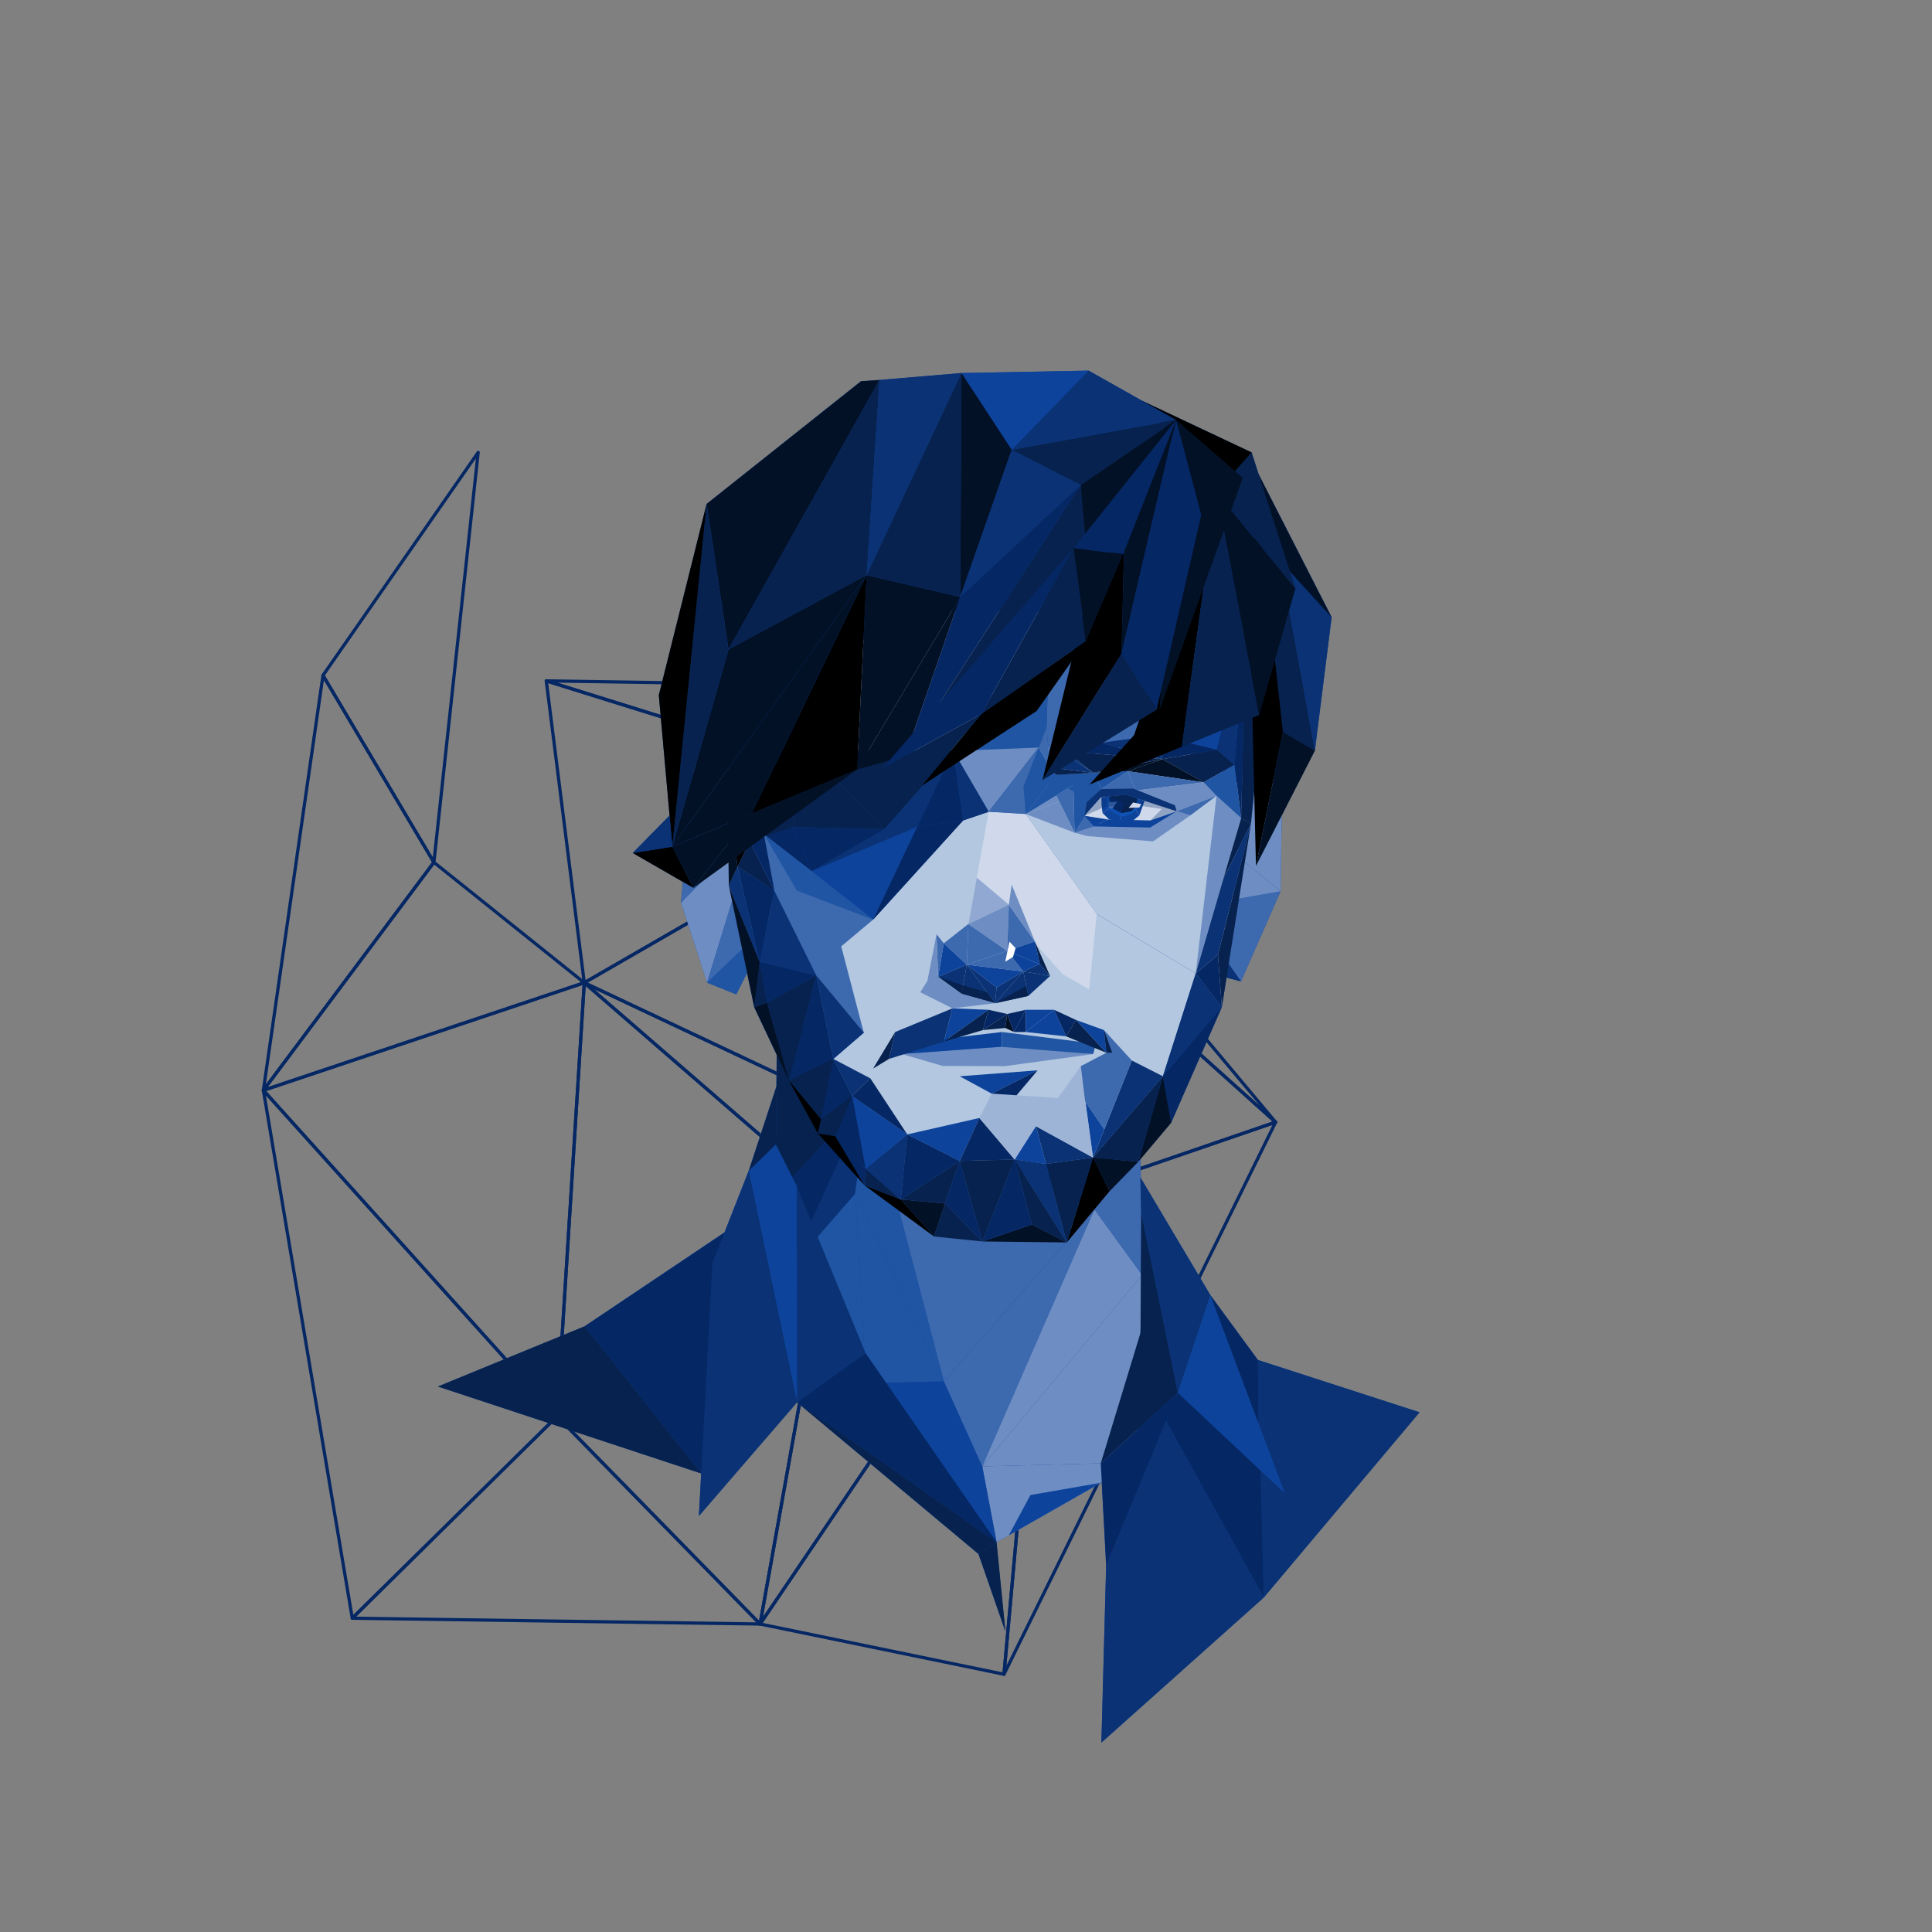 <?xml version="1.0" encoding="utf-8"?>
<!-- Generator: Adobe Illustrator 18.1.1, SVG Export Plug-In . SVG Version: 6.00 Build 0)  -->
<!DOCTYPE svg PUBLIC "-//W3C//DTD SVG 1.1//EN" "http://www.w3.org/Graphics/SVG/1.1/DTD/svg11.dtd">
<svg version="1.1" xmlns="http://www.w3.org/2000/svg" xmlns:xlink="http://www.w3.org/1999/xlink" x="0px" y="0px"
	 viewBox="0 0 1200 1200" enable-background="new 0 0 1200 1200" xml:space="preserve">
<rect x="0" y="0" width="1200" height="1200" fill="#808080" stroke="none"/>
<g id="Layer_9">
	<polygon fill="none" stroke="#052764" stroke-width="2" stroke-linejoin="round" stroke-miterlimit="10" points="362.9,610.4 
		163.6,677.2 346,879.7 	"/>
	<polygon fill="none" stroke="#052764" stroke-width="2" stroke-linejoin="round" stroke-miterlimit="10" points="218.8,1005.1 
		163.6,677.2 346,879.7 	"/>
	<polygon fill="none" stroke="#052764" stroke-width="2" stroke-linejoin="round" stroke-miterlimit="10" points="218.8,1005.1 
		472.1,1008.7 346,879.7 	"/>
	<polygon fill="none" stroke="#052764" stroke-width="2" stroke-linejoin="round" stroke-miterlimit="10" points="519.1,745.8 
		472.1,1008.7 346,879.7 	"/>
	<polygon fill="none" stroke="#052764" stroke-width="2" stroke-linejoin="round" stroke-miterlimit="10" points="519.1,745.8 
		472.1,1008.7 650.1,745.8 	"/>
	<polygon fill="none" stroke="#052764" stroke-width="2" stroke-linejoin="round" stroke-miterlimit="10" points="623.6,1039.9 
		472.1,1008.7 650.1,745.8 	"/>
	<polygon fill="none" stroke="#052764" stroke-width="2" stroke-linejoin="round" stroke-miterlimit="10" points="623.6,1039.9 
		792.3,697 650.1,745.8 	"/>
	<polygon fill="none" stroke="#052764" stroke-width="2" stroke-linejoin="round" stroke-miterlimit="10" points="565.6,493.5 
		792.3,697 650.1,745.8 	"/>
	<polygon fill="none" stroke="#052764" stroke-width="2" stroke-linejoin="round" stroke-miterlimit="10" points="565.6,493.5 
		792.3,697 565.6,426.4 	"/>
	<polygon fill="none" stroke="#052764" stroke-width="2" stroke-linejoin="round" stroke-miterlimit="10" points="565.6,493.5 
		339.3,422.9 565.6,426.4 	"/>
	<polygon fill="none" stroke="#052764" stroke-width="2" stroke-linejoin="round" stroke-miterlimit="10" points="519.1,745.8 
		362.9,610.4 650.1,745.8 	"/>
	<polygon fill="none" stroke="#052764" stroke-width="2" stroke-linejoin="round" stroke-miterlimit="10" points="565.6,493.5 
		362.9,610.4 650.1,745.8 	"/>
	<polygon fill="none" stroke="#052764" stroke-width="2" stroke-linejoin="round" stroke-miterlimit="10" points="565.6,493.5 
		362.9,610.4 339.3,422.9 	"/>
	<polygon fill="none" stroke="#052764" stroke-width="2" stroke-linejoin="round" stroke-miterlimit="10" points="163.6,677.2 
		362.9,610.4 269.5,535.6 	"/>
	<polygon fill="none" stroke="#052764" stroke-width="2" stroke-linejoin="round" stroke-miterlimit="10" points="163.6,677.2 
		200.6,419.5 269.5,535.6 	"/>
	<polygon fill="none" stroke="#052764" stroke-width="2" stroke-linejoin="round" stroke-miterlimit="10" points="297,281 
		200.6,419.5 269.5,535.6 	"/>
	<polygon fill="none" stroke="#052764" stroke-width="2" stroke-linejoin="round" stroke-miterlimit="10" points="362.9,610.4 
		519.1,745.8 346,879.7 	"/>
</g>
<g id="Base">
	<path fill="#0D439B" d="M781.3,844.7l-29.5-40.3l-43.2-72.7l-0.2-11.8l19-22.6l31.5-71.8l2.9-18.3l9,2.3l24.6-56l0.7-47l20.6-40.4
		l10.4-82.8l-45.4-88.9v0l-4.3-13.4l-68.3-32.2l0,0l-33-18.6l-79,1.5l-50.9,4.3l-11.5,0.8L438.9,313l-29.7,118.8l6.7,74.7L393,529.8
		l31.2,18l-1.2,13l16.3,49.6l18,7.2l6.7-13.3l4.4,21.3l14,29.6l-0.2,19.7l-17.2,52.3l-15,38.2l-86.9,58.4L272,861.2l163.5,54
		l-1.4,26.4l60.9-70.6l112.7,94.2l16.7,48.1l-5.5-55.4l7.6-4.3l0,0l24.7-14l33.1-18.8l2.7,51.5l-2.9,110.1L785,992.2l96.7-115
		L781.3,844.7z"/>
</g>
<g id="Neck_-_Shades">
	<polygon fill="#07224E" points="482.8,625.2 481.6,742.6 539.8,680.5 	"/>
	<polygon fill="#052764" points="490.3,788.4 481.6,742.6 539.8,680.5 	"/>
	<polygon fill="#1F55A3" points="490.3,788.4 538.1,859.2 531.1,741.4 	"/>
	<polygon fill="#1F55A3" points="586.3,858 538.1,859.2 531.1,741.4 	"/>
	<polygon fill="#0D439B" points="586.3,858 538.1,859.2 546.1,887.1 	"/>
	<polygon fill="#0D439B" points="586.3,858 610.1,910.8 546.1,887.1 	"/>
	<polygon fill="#0A3274" points="490.3,788.4 539.8,680.5 531.1,741.4 	"/>
	<polygon fill="#1F55A3" points="586.3,858 539.8,680.5 531.1,741.4 	"/>
	<polygon fill="#3D69AF" points="586.3,858 539.8,680.5 679.8,751.2 	"/>
	<polygon fill="#3D69AF" points="586.3,858 610.1,910.8 679.8,751.2 	"/>
	<polygon fill="#6E8EC3" points="709.4,791.9 610.1,910.8 679.8,751.2 	"/>
	<polygon fill="#6E8EC3" points="706,908.3 610.1,910.8 619,957.9 	"/>
	<polygon fill="#0D439B" points="546.1,887.1 610.1,910.8 619,957.9 	"/>
	<polygon fill="#6E8EC3" points="706,908.3 610.1,910.8 709.4,791.9 	"/>
	<polygon fill="#3D69AF" points="709.4,791.9 707.8,685.4 679.8,751.2 	"/>
	<polygon fill="#0D439B" points="640,928.6 626.6,953.6 683.7,921 	"/>
</g>
<g id="SHIRT_-_SHADES">
	<polygon fill="#0A3274" points="687.1,972.2 684.1,1082.3 785,992.2 724.3,882.5 	"/>
	<polygon fill="#0A3274" points="781.3,844.7 781.7,884.2 797.9,927.3 783,913.4 785,992.2 881.7,877.2 	"/>
	<polygon fill="#052764" points="724.3,882.5 731.6,865 783,913.4 785,992.2 	"/>
	<polygon fill="#0D439B" points="481.9,710.8 465.1,727.2 495.1,871 494.9,736.8 	"/>
	<polygon fill="#07224E" points="481.9,710.8 465.1,727.2 482.4,674.5 	"/>
	<polygon fill="#0A3274" points="442.6,784.3 465.1,727.2 495.1,871 434.1,941.6 	"/>
	<polygon fill="#0A3274" points="537.6,840.4 495.1,871 494.9,736.8 	"/>
	<polygon fill="#052764" points="537.6,840.4 495.1,871 619,957.9 	"/>
	<polygon fill="#07224E" points="607.8,965.2 495.1,871 619,957.9 	"/>
	<polygon fill="#07224E" points="607.8,965.2 624.5,1013.3 619,957.9 	"/>
	<polygon fill="#052764" points="450.1,765.5 363.1,823.8 435.6,915.2 442.6,784.3 	"/>
	<polygon fill="#07224E" points="272,861.2 435.6,915.2 363.1,823.8 	"/>
	<polygon fill="#07224E" points="683.7,908.9 708.4,827.8 708.8,753 731.6,865 	"/>
	<polygon fill="#0A3274" points="708.3,731.4 708.8,753 731.6,865 751.8,804.5 	"/>
	<polygon fill="#0D439B" points="797.9,927.3 731.6,865 751.8,804.5 	"/>
	<polygon fill="#052764" points="731.6,865 683.7,908.9 687.1,972.2 	"/>
	<polygon fill="#052764" points="781.3,844.7 751.8,804.5 781.7,884.2 	"/>
</g>
<g id="Ear_-_Shades">
	<polygon fill="#3D69AF" points="459.9,478.1 431.3,473.5 423,560.7 468.7,514.2 	"/>
	<polygon fill="#6E8EC3" points="439.2,610.3 423,560.7 468.7,514.2 	"/>
	<polygon fill="#1F55A3" points="439.2,610.3 457.3,617.6 481.4,570.1 	"/>
	<polygon fill="#3D69AF" points="439.2,610.3 468.7,514.2 481.4,570.1 	"/>
	<polygon fill="#6E8EC3" points="746.9,514 781.8,469.6 796.3,491 	"/>
	<polygon fill="#6E8EC3" points="746.9,514 795.4,553.6 796.3,491 	"/>
	<polygon fill="#3D69AF" points="738.5,563.6 795.4,553.6 770.8,609.6 	"/>
	<polygon fill="#6E8EC3" points="738.5,563.6 795.4,553.6 746.9,514 	"/>
	<polygon fill="#0A3274" points="738.5,563.6 750.7,604.4 770.8,609.6 	"/>
</g>
<g id="Face_-_Shades">
	<polygon fill="#0D439B" points="753.6,475 773.8,390.8 718.4,456.6 	"/>
	<polygon fill="#B3C7E0" points="614.1,504.2 598.2,509.6 542.3,571.2 510.5,575.5 536.5,641.4 517.6,657.7 529.2,680.7 
		563.5,704.6 596.1,721.1 630.2,720.2 649.7,723 678.9,719 722.3,668.5 742.7,604.6 681.2,567.7 637.1,505.6 	"/>
	<polygon fill="#0D439B" points="569.7,513.5 542.3,571.2 504.1,541.1 	"/>
	<polygon fill="#0A3274" points="569.7,513.5 549.3,515 504.1,541.1 	"/>
	<polygon fill="#052764" points="492.6,513.7 549.3,515 504.1,541.1 	"/>
	<polygon fill="#052764" points="492.6,513.7 474.5,518.2 504.1,541.1 	"/>
	<polygon fill="#0A3274" points="569.7,513.5 592.1,466.4 549.3,515 	"/>
	<polygon fill="#07224E" points="492.6,513.7 501.1,466.2 549.3,515 	"/>
	<polygon fill="#07224E" points="501.1,466.2 492.6,513.7 465.8,522.6 457,488.6 	"/>
	<polygon points="451.8,490.1 458.1,538.3 465.8,522.6 457,488.6 	"/>
	<polygon fill="#07224E" points="481,553.2 458.1,538.3 465.8,522.6 	"/>
	<polygon fill="#052764" points="458.1,538.3 471.9,597.5 481,553.2 	"/>
	<polygon fill="#0A3274" points="507.1,606 471.9,597.5 481,553.2 	"/>
	<polygon fill="#052764" points="476.4,622.7 507.1,606 471.9,597.5 471.9,597.5 	"/>
	<polygon fill="#07224E" points="476.4,622.7 507.1,606 490,671.1 	"/>
	<polygon fill="#052764" points="517.6,657.7 507.1,606 490,671.1 	"/>
	<polygon fill="#07224E" points="517.6,657.7 509.9,695.2 490,671.1 	"/>
	<polygon fill="#052764" points="517.6,657.7 509.9,695.2 529.2,680.7 	"/>
	<polygon fill="#0A3274" points="517.6,657.7 540.6,669.8 529.2,680.7 	"/>
	<polygon fill="#052764" points="563.5,704.6 540.6,669.8 529.2,680.7 	"/>
	<polygon fill="#052764" points="569.7,513.5 598.2,509.6 592.1,466.4 	"/>
	<polygon fill="#052764" points="569.7,513.5 598.2,509.6 542.3,571.2 	"/>
	<polygon fill="#CFD9EB" points="614.1,504.2 601.5,573.9 626.6,561.9 643.3,586.3 660.2,605.2 676.5,614.5 681.2,567.7 
		637.1,505.6 	"/>
	<polygon fill="#B3C7E0" points="637.1,505.6 645.1,464.3 718.4,456.6 753.6,475 770.4,487.6 770.9,508.2 758.9,625.6 742.7,604.6 
		681.2,567.7 	"/>
	<polygon fill="#3D69AF" points="652.2,476.7 645.1,464.3 650,451.7 	"/>
	<polygon fill="#031127" points="722,471.5 700.5,479 679,480 	"/>
	<polygon fill="#052764" points="755.8,465.7 722,471.5 718.4,456.6 	"/>
	<polygon fill="#07224E" points="755.8,465.7 722,471.5 747.6,485.9 766.8,475 	"/>
	<polygon fill="#031127" points="700.5,479 722,471.5 747.6,485.9 	"/>
	<polygon fill="#3D69AF" points="700.5,479 684.1,490.1 705.5,491 	"/>
	<polygon fill="#3D69AF" points="700.5,479 747.6,485.9 705.5,491 	"/>
	<polygon fill="#6E8EC3" points="730.8,503.9 755.6,494.3 747.6,485.9 705.5,491 	"/>
	<polygon fill="#6E8EC3" points="657.9,497.9 637.1,505.6 650.7,483.2 	"/>
	<polygon fill="#6E8EC3" points="755.6,494.3 742.7,604.6 770.9,508.2 	"/>
	<polygon fill="#1F55A3" points="755.6,494.3 747.6,485.9 766.8,475 770.9,508.2 	"/>
	<polygon fill="#0D439B" points="770.4,487.6 770.4,479.8 770.9,508.2 	"/>
	<polygon fill="#07224E" points="777,511.5 759.8,546 770.9,508.2 	"/>
	<polygon fill="#052764" points="766.8,475 773.8,390.8 770.9,508.2 	"/>
	<polygon fill="#07224E" points="777,511.5 770.9,508.2 773.8,390.8 781.7,465.8 	"/>
	<polygon fill="#07224E" points="758.9,625.6 756.5,593 777,511.5 	"/>
	<polygon fill="#0A3274" points="756.5,593 742.7,604.6 759.8,546 777,511.5 	"/>
	<polygon fill="#0A3274" points="758.9,625.6 742.7,604.6 722.3,668.5 	"/>
	<polygon fill="#052764" points="758.9,625.6 727.4,697.4 722.3,668.5 	"/>
	<polygon fill="#031127" points="707,721.6 727.4,697.4 722.3,668.5 	"/>
	<polygon fill="#07224E" points="707,721.6 678.9,719 722.3,668.5 	"/>
	<polygon fill="#031127" points="707,721.6 678.9,719 689.1,740 	"/>
	<polygon points="662.6,771.7 678.9,719 689.1,740 	"/>
	<polygon fill="#07224E" points="662.6,771.7 678.9,719 649.7,723 	"/>
	<polygon fill="#0A3274" points="643.4,699.5 678.9,719 649.7,723 	"/>
	<polygon fill="#0D439B" points="643.4,699.5 630.2,720.2 649.7,723 	"/>
	<polygon fill="#0A3274" points="662.6,771.7 630.2,720.2 649.7,723 	"/>
	<polygon fill="#031127" points="662.6,771.7 640.9,760.6 610.2,771.1 	"/>
	<polygon fill="#07224E" points="662.6,771.7 640.9,760.6 630.2,720.2 	"/>
	<polygon fill="#052764" points="610.2,771.1 640.9,760.6 630.2,720.2 	"/>
	<polygon fill="#0A3274" points="703,658.7 678.9,719 722.3,668.5 	"/>
	<polygon fill="#07224E" points="580.1,768 586.9,747.5 610.2,771.1 	"/>
	<polygon fill="#031127" points="580.1,768 586.9,747.5 559.5,745 	"/>
	<polygon points="580.1,768 536.9,736.2 559.5,745 	"/>
	<polygon fill="#07224E" points="537.7,725.9 536.9,736.2 559.5,745 	"/>
	<polygon fill="#07224E" points="596.1,721.1 586.9,747.5 559.5,745 	"/>
	<polygon fill="#052764" points="596.1,721.1 563.5,704.6 559.5,745 	"/>
	<polygon fill="#0D439B" points="596.1,721.1 563.5,704.6 608.3,694.4 	"/>
	<polygon fill="#052764" points="596.1,721.1 630.2,720.2 608.3,694.4 	"/>
	<polygon fill="#0A3274" points="537.7,725.9 563.5,704.6 559.5,745 	"/>
	<polygon fill="#0D439B" points="537.7,725.9 563.5,704.6 529.2,680.7 	"/>
	<polygon fill="#052764" points="537.7,725.9 518.8,705.7 529.2,680.7 	"/>
	<polygon fill="#07224E" points="509.9,695.2 518.8,705.7 529.2,680.7 	"/>
	<polygon fill="#052764" points="596.1,721.1 586.9,747.5 610.2,771.1 	"/>
	<polygon fill="#07224E" points="596.1,721.1 630.2,720.2 610.2,771.1 	"/>
	<polygon fill="#3D69AF" points="474.5,518.2 465.8,522.6 507.1,606 517.6,657.7 536.5,641.4 522.5,587.8 542.3,571.2 	"/>
	<polygon fill="#052764" points="537.7,725.9 536.9,736.2 518.8,705.7 	"/>
	<polygon points="508,704 536.9,736.2 518.8,705.7 	"/>
	<polygon fill="#07224E" points="508,704 509.9,695.2 518.8,705.7 	"/>
	<polygon points="508,704 509.9,695.2 490,671.1 	"/>
	<polygon fill="#031127" points="476.4,622.7 468.5,625.6 490,671.1 	"/>
	<polygon fill="#07224E" points="476.4,622.7 468.5,625.6 471.9,597.5 	"/>
	<polygon fill="#031127" points="452.7,550.1 468.5,625.6 471.9,597.5 	"/>
	<polygon fill="#0A3274" points="452.7,550.1 458.1,538.3 471.9,597.5 	"/>
	<polygon fill="#031127" points="452.7,550.1 458.1,538.3 451.8,490.1 	"/>
	<polygon fill="#0D439B" points="560.2,654.7 571.2,647 622.3,641 622.3,652.3 	"/>
	<polygon fill="#1F55A3" points="679,654.7 680.7,648.3 622.3,641 622.3,652.3 	"/>
	<polygon fill="#6E8EC3" points="560.2,654.7 585.6,662.1 624.1,662.2 679,654.7 621.8,650.2 	"/>
	<polygon fill="#0A3274" points="618.1,623.1 600.5,599.2 619,613.3 	"/>
	<polygon fill="#0A3274" points="618.1,623.1 600.5,599.2 597.3,617.3 	"/>
	<polygon fill="#07224E" points="618.1,623.1 613.1,616.3 597.3,617.3 	"/>
	<polygon fill="#0A3274" points="582.7,606.7 600.5,599.2 597.3,617.3 	"/>
	<polygon fill="#07224E" points="598.2,612.1 613.1,616.3 597.3,617.3 	"/>
	<polygon fill="#07224E" points="598.2,612.1 582.7,606.7 597.3,617.3 	"/>
	<polygon fill="#0A3274" points="618.1,623.1 635.6,603.4 619,613.3 	"/>
	<polygon fill="#0A3274" points="618.1,623.1 635.6,603.4 638.7,618.6 	"/>
	<polygon fill="#07224E" points="618.1,623.1 637.4,612.3 638.7,618.6 	"/>
	<polygon fill="#0A3274" points="652.2,606.2 635.6,603.4 638.7,618.6 	"/>
	<polygon fill="#0A3274" points="652.2,606.2 635.6,603.4 645.8,598.8 	"/>
	<polygon fill="#07224E" points="652.2,606.2 642.8,584.8 645.8,598.8 	"/>
	<polygon fill="#0D439B" points="600.5,599.2 635.6,603.4 619,613.3 	"/>
	<polygon fill="#0D439B" points="582.7,606.7 600.5,599.2 586.2,585.9 	"/>
	<polygon fill="#3D69AF" points="582.7,606.7 581.7,580.3 586.2,585.9 	"/>
	<polygon fill="#3D69AF" points="601.5,573.9 600.5,599.2 586.2,585.9 	"/>
	<polygon fill="#3D69AF" points="601.5,573.9 600.5,599.2 625.6,590.6 	"/>
	<polygon fill="#3D69AF" points="635.6,603.4 600.5,599.2 625.6,590.6 	"/>
	<polygon fill="#6E8EC3" points="601.5,573.9 626.6,561.9 625.6,590.6 	"/>
	<polygon fill="#3D69AF" points="642.8,584.8 626.6,561.9 625.6,590.6 	"/>
	<polygon fill="#6E8EC3" points="642.8,584.8 626.6,561.9 628.4,549.5 	"/>
	<polygon fill="#0D439B" points="642.8,584.8 645.8,598.8 625.6,590.6 	"/>
	<polygon fill="#0D439B" points="635.6,603.4 645.8,598.8 625.6,590.6 	"/>
	<polygon fill="#0D439B" points="678.9,719 674,684.1 685.9,701.4 	"/>
	<polygon fill="#CFD9EB" points="673.6,506.7 688,509 683.7,495.3 	"/>
	<polygon fill="#CFD9EB" points="697.6,493.1 688,509 683.7,495.3 	"/>
	<polygon fill="#6E8EC3" points="667.4,517.2 675.2,519.3 716.2,522.6 739.4,506.4 730.8,503.9 713.5,511.9 683.1,512.1 
		673.6,506.7 	"/>
	<polygon fill="#3D69AF" points="673.6,506.7 683.1,512.1 667.4,517.2 	"/>
	<polygon fill="#CFD9EB" points="688,509 714.5,509.6 730.8,503.9 697.6,493.1 	"/>
	<polygon fill="#1F55A3" points="700.5,479 684.1,490.1 679,480 	"/>
	<polygon fill="#1F55A3" points="667.4,517.2 684.1,490.1 679,480 663,489.8 666.8,491.9 	"/>
	<polygon fill="#3D69AF" points="730.8,503.9 755.6,494.3 739.4,506.4 	"/>
	<polygon fill="#0A3274" points="755.8,465.7 773.8,390.8 766.8,475 	"/>
	<polygon fill="#1F55A3" points="727.6,377.9 773.8,390.8 718.4,456.6 	"/>
	<polygon fill="#0A3274" points="727.6,377.9 652.4,379.9 718.4,456.6 	"/>
	<polygon fill="#3D69AF" points="652.4,379.9 650,451.7 652.2,476.7 718.4,456.6 	"/>
	<polygon fill="#1F55A3" points="592.1,466.4 645.1,464.3 650,451.7 652.4,379.9 	"/>
	<polygon fill="#B3C7E0" points="545.9,379.1 652.4,379.9 592.1,466.4 	"/>
	<polygon fill="#6E8EC3" points="645.1,464.3 614.1,504.2 592.1,466.4 	"/>
	<polygon fill="#3D69AF" points="645.1,464.3 614.1,504.2 637.1,505.6 	"/>
	<polygon fill="#B3C7E0" points="545.9,379.1 501.1,466.2 592.1,466.4 	"/>
	<polygon fill="#07224E" points="592.1,466.4 501.1,466.2 549.3,515 	"/>
	<polygon opacity="0.64" fill="#6E8EC3" points="601.5,573.9 626.6,561.9 606.7,545.1 	"/>
	<polygon fill="#0A3274" points="598.2,509.6 614.1,504.2 592.1,466.4 	"/>
	<polygon fill="#052764" points="758.9,625.6 742.7,604.6 756.5,593 	"/>
	<polygon fill="#052764" points="481,553.2 474.5,518.2 465.8,522.6 	"/>
	<polygon fill="#0A3274" points="517.6,657.7 507.1,606 536.5,641.4 	"/>
	<polygon fill="#3D69AF" points="663,489.8 656,494 667.4,517.2 666.8,491.8 	"/>
	<polygon fill="#6E8EC3" points="637.1,505.6 667.4,517.2 657.9,497.9 	"/>
	<polygon fill="#9EB4D7" points="671.3,662.2 657.1,682 616,679.3 608.3,694.4 630.2,720.2 643.4,699.5 678.9,719 	"/>
	<polygon fill="#3D69AF" points="671.3,662.2 674,684.1 685.9,701.4 703,658.7 685.7,639.8 687.2,653.9 	"/>
	<polygon fill="#6E8EC3" points="618.1,623.1 597.3,617.3 582.7,606.7 581.7,580.3 576,609.3 571.6,616.3 591.6,626.3 	"/>
	<polygon fill="#0A3274" points="591.6,626.3 556,641 552.2,657.7 586.2,647 	"/>
	<polygon fill="#07224E" points="542.3,663.7 552.2,657.7 556,641 	"/>
	<polygon fill="#0D439B" points="586.2,647 591.6,626.3 614,627.2 	"/>
	<polygon fill="#07224E" points="586.2,647 610.5,639.8 614,627.2 	"/>
	<polygon fill="#052764" points="625.6,629.8 610.5,639.8 614,627.2 	"/>
	<polygon fill="#07224E" points="625.6,629.8 610.5,639.8 624.4,638.5 	"/>
	<polygon fill="#031127" points="625.6,629.8 629.8,641 624.4,638.5 	"/>
	<polygon fill="#052764" points="625.6,629.8 629.8,641 637.1,627.2 	"/>
	<polygon fill="#052764" points="637.1,641 629.8,641 637.1,627.2 	"/>
	<polygon fill="#0D439B" points="637.1,641 654.7,627.2 637.1,627.2 	"/>
	<polygon fill="#0D439B" points="637.1,641 654.7,627.2 662.2,643.7 	"/>
	<polygon fill="#052764" points="668.3,633.5 654.7,627.2 662.2,643.7 	"/>
	<polygon fill="#07224E" points="668.3,633.5 687.2,653.9 662.2,643.7 	"/>
	<polygon fill="#0D439B" points="668.3,633.5 687.2,653.9 685.7,639.8 	"/>
	<polygon fill="#07224E" points="690.8,653.8 687.2,653.9 685.7,639.8 	"/>
	<polygon fill="#0D439B" points="596.1,668.5 644.5,664.8 616,679.3 	"/>
	<polygon fill="#052764" points="631.4,680.3 644.5,664.8 616,679.3 	"/>
	<polygon fill="#1F55A3" points="651.3,487.2 652.2,476.7 652.2,476.7 645.1,464.3 635.7,488.6 637.1,505.6 	"/>
	<polygon fill="#1F55A3" points="655.8,481.3 679,480 637.1,505.6 	"/>
	<polygon fill="#1F55A3" points="495,553.2 542.3,571.2 504.1,541.1 	"/>
	<polygon fill="#1F55A3" points="495,553.2 474.5,518.2 504.1,541.1 	"/>
	<polygon fill="#0A3274" points="718.4,456.6 722,471.5 683.7,461.4 	"/>
	<polygon fill="#0D439B" points="679.5,513.3 688,509 714.5,509.6 730.8,503.9 714.4,514 	"/>
	<polygon fill="#0D439B" points="673.6,506.7 679.5,513.3 688,509 	"/>
	<polygon fill="#0A3274" points="673.6,506.7 683.7,495.3 699.3,493.7 730.8,503.9 729.8,500.2 704,489.8 684.1,490.1 675,498.2 	
		"/>
	<polygon fill="#1F55A3" points="659.5,467.2 645.8,481.3 652.2,488 665.6,488 700.5,479 655.8,481.3 652.2,476.7 	"/>
	<polygon fill="#07224E" points="679,480 652.2,476.7 655.8,481.3 	"/>
	<polygon fill="#052764" points="683.7,461.4 662.3,466.7 722,471.5 	"/>
	<polygon fill="#07224E" points="679,480 662.3,466.7 722,471.5 	"/>
	<polygon fill="#0A3274" points="659.5,467.2 679,480 662.3,466.7 	"/>
	<polygon fill="#0A3274" points="659.5,467.2 679,480 652.2,476.7 	"/>
</g>
<g id="Eye">
	<g>
		<polygon fill="#0D439B" points="684.1,495.3 684.2,500 684.8,505 699.3,493.7 		"/>
		<polygon fill="#0D439B" points="695.4,510 688.9,509 684.8,505 699.3,493.7 		"/>
		<polygon opacity="0.7" fill="#0F53B7" points="696,507.5 687.8,502.6 699.3,493.7 		"/>
		<polygon opacity="0.8" fill="#0F53B7" points="687.2,494.9 687.2,499.1 687.8,502.6 699.3,493.7 		"/>
		<polygon fill="#0D439B" points="695.4,510 703.4,510 707.7,506.4 699.3,493.7 		"/>
		<polygon fill="#0D439B" points="710.9,497.5 707.7,506.4 699.3,493.7 		"/>
		<polygon fill="#0F53B7" points="696,507.5 702.4,505.6 706.3,502.6 699.3,493.7 		"/>
		<polygon opacity="0.7" fill="#0F53B7" points="708.7,496.7 706.3,502.6 699.3,493.7 		"/>
		<polygon fill="#052764" points="689.7,501.4 688.9,494.8 699.3,493.7 706.3,496 705.3,501.4 702.5,503.9 696.6,505 		"/>
		<polygon fill="#07224E" points="696.6,505 702.5,503.9 705.3,501.4 706.3,496 699.3,493.7 		"/>
		<polygon fill="#07224E" points="688.9,494.8 698.1,498.7 699.3,493.7 		"/>
		<path d="M689.9,494.6"/>
		<polygon fill="#3D69AF" points="693.9,498 688.6,498.2 688.7,501.8 690.8,502.4 		"/>
	</g>
	<g opacity="0.3">
		<polygon fill="#052764" points="722.7,501.3 714.5,509.6 730.8,503.9 		"/>
		<polygon fill="#052764" points="673.6,506.7 685.6,501.4 683.7,495.3 		"/>
		<polygon fill="#052764" points="699.3,493.7 683.7,495.3 685.6,501.4 701.1,499.4 730.8,503.9 		"/>
	</g>
</g>
<g id="Hair_-_Shades">
	<polygon fill="#07224E" points="782.6,325.5 792.3,332.5 816.7,466.2 796.9,454.6 	"/>
	<polygon fill="#0A3274" points="816.7,466.2 827.1,383.4 792.3,332.5 	"/>
	<polygon fill="#031127" points="781.7,294.5 827.1,383.4 783.7,335.8 	"/>
	<polygon points="782.6,325.5 775.5,342.7 780.1,537.9 796.9,454.6 	"/>
	<polygon points="755.6,305.7 734.1,463.8 676.7,487.3 704.4,456.6 	"/>
	<polygon fill="#07224E" points="734.1,463.8 782.1,444.1 755.6,305.7 	"/>
	<polygon fill="#031127" points="804.6,365.5 782.1,444.1 755.6,305.7 	"/>
	<polygon fill="#07224E" points="804.6,365.5 777.4,281 755.6,305.7 	"/>
	<polygon points="709.1,248.8 777.4,281 755.6,305.7 	"/>
	<polygon points="698.6,324.7 696.6,406 647.5,484.6 673,379.9 	"/>
	<polygon fill="#031127" points="698.6,324.7 696.6,406 730.5,260.8 	"/>
	<polygon fill="#031127" points="720.3,440.8 771.9,296.8 730.5,260.8 	"/>
	<polygon fill="#07224E" points="718.4,440.8 696.6,406 647.5,484.6 	"/>
	<polygon fill="#031127" points="546.3,236 534.8,236.8 438.9,313 452.5,403.4 	"/>
	<polygon fill="#07224E" points="538.3,357.2 452.5,403.4 546.3,236 	"/>
	<polygon fill="#0A3274" points="538.3,357.2 597.2,231.7 546.3,236 	"/>
	<polygon fill="#0D439B" points="628.4,279.4 597.2,231.7 676.2,230.2 	"/>
	<polygon fill="#031127" points="532.4,477.9 538.3,357.2 596.4,370.8 	"/>
	<polygon fill="#07224E" points="596.4,370.8 597.2,231.7 538.3,357.2 	"/>
	<polygon fill="#031127" points="596.4,370.8 597.2,231.7 628.4,279.4 	"/>
	<polygon fill="#0A3274" points="596.4,370.8 671.2,301.2 628.4,279.4 	"/>
	<polygon points="532.4,477.9 467,505.2 538.3,357.2 	"/>
	<polygon fill="#031127" points="452.5,403.4 417.6,525.9 538.3,357.2 	"/>
	<polygon fill="#07224E" points="452.5,403.4 417.6,525.9 438.9,313 	"/>
	<polygon points="409.2,431.8 417.6,525.9 438.9,313 	"/>
	<polygon fill="#07224E" points="671.2,301.2 628.4,279.4 730.5,260.8 	"/>
	<polygon fill="#031127" points="673.1,345.3 671.2,301.2 730.5,260.8 	"/>
	<polygon fill="#0A3274" points="676.2,230.2 628.4,279.4 730.5,260.8 	"/>
	<polygon fill="#031127" points="780.1,537.9 816.7,466.2 796.9,454.6 	"/>
	<polygon fill="#031127" points="417.6,525.9 467,505.2 538.3,357.2 	"/>
	<polygon fill="#031127" points="417.6,525.9 467,505.2 430.7,551.5 	"/>
	<polygon fill="#031127" points="532.4,477.9 467,505.2 430.7,551.5 	"/>
	<line x1="430.7" y1="551.5" x2="417.6" y2="525.9"/>
	<line fill="#07224E" x1="415.9" y1="506.5" x2="417.6" y2="525.9"/>
	<polygon fill="#052764" points="596.4,370.8 671.2,301.2 562.3,469.6 	"/>
	<polygon fill="#031127" points="532.4,477.9 562.3,469.6 596.4,370.8 	"/>
	<polygon fill="#07224E" points="675,342.8 671.2,301.2 562.3,469.6 	"/>
	<polygon fill="#052764" points="666.8,340.5 697.6,344.2 730.5,260.8 	"/>
	<polygon fill="#07224E" points="572.7,487.9 547.9,477.5 514.8,495.9 	"/>
	<polygon fill="#07224E" points="572.7,487.9 547.9,477.5 609.5,443.5 	"/>
	<polygon fill="#07224E" points="674.4,398.3 609.5,443.5 666.8,340.5 	"/>
	<polygon fill="#031127" points="674.4,398.3 697.6,344.2 666.8,340.5 	"/>
	<polygon points="572.7,487.9 643.9,441.6 674.4,398.3 609.5,443.5 	"/>
	<polygon fill="#052764" points="666.8,340.5 609.5,443.5 547.9,477.5 	"/>
	<polygon points="417.6,525.9 393,529.8 430.7,551.5 	"/>
	<polygon fill="#0A3274" points="417.6,525.9 393,529.8 415.9,506.5 	"/>
	<polygon fill="#052764" points="718.4,440.8 696.6,406 730.5,260.8 746.1,319.7 	"/>
</g>
<g id="White_Shade">
	<polygon fill="#FFFFFF" points="627,584.9 630.8,588.9 629.2,594.4 624.4,597.3 	"/>
	<polygon fill="#CFD9EB" points="701,501.8 703.8,498.4 708.9,499.5 707.6,501.6 	"/>
</g>
</svg>
